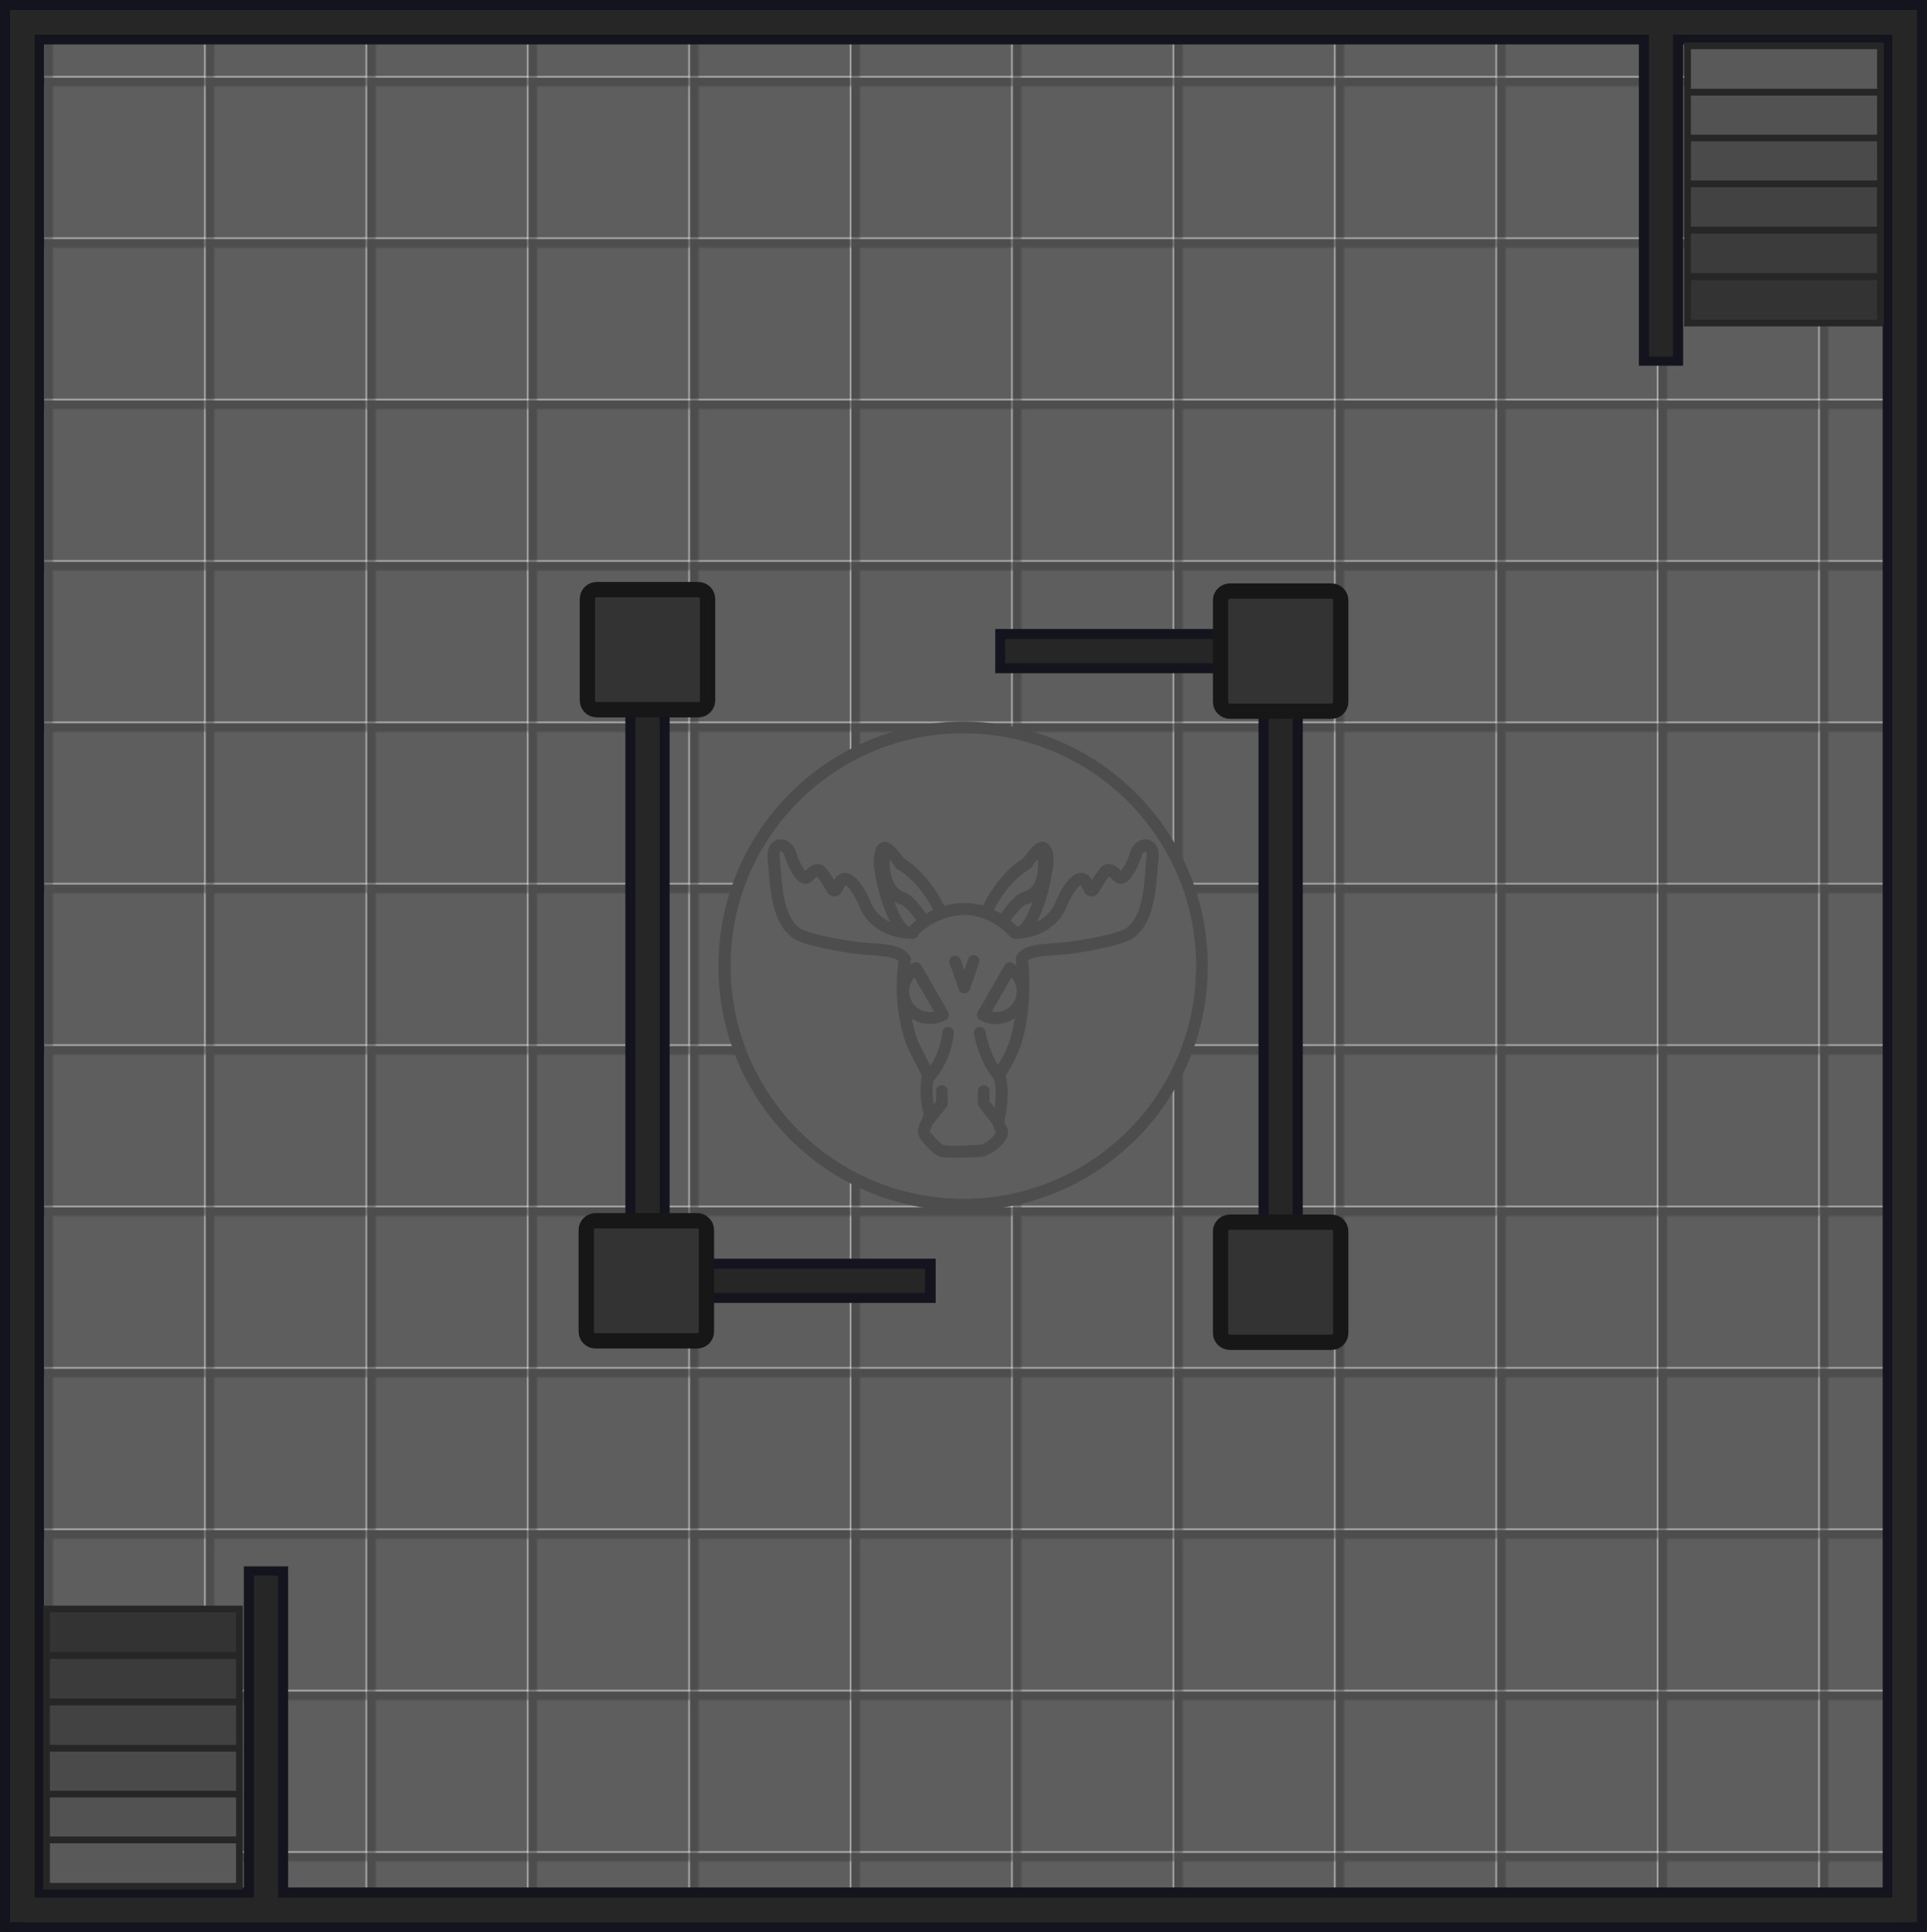 <?xml version="1.0" encoding="UTF-8" standalone="no"?>
<!-- Created with Inkscape (http://www.inkscape.org/) -->

<svg
   width="1448.366"
   height="1452.344"
   viewBox="0 0 383.214 384.266"
   version="1.1"
   id="svg1"
   inkscape:version="1.4 (86a8ad7, 2024-10-11)"
   sodipodi:docname="tiger_bunker_floor.svg"
   inkscape:export-filename="Bunker_2_(Hunted).png"
   inkscape:export-xdpi="96"
   inkscape:export-ydpi="96"
   xmlns:inkscape="http://www.inkscape.org/namespaces/inkscape"
   xmlns:sodipodi="http://sodipodi.sourceforge.net/DTD/sodipodi-0.dtd"
   xmlns:xlink="http://www.w3.org/1999/xlink"
   xmlns="http://www.w3.org/2000/svg"
   xmlns:svg="http://www.w3.org/2000/svg">
  <sodipodi:namedview
     id="namedview1"
     pagecolor="#ffffff"
     bordercolor="#000000"
     borderopacity="0.25"
     inkscape:showpageshadow="2"
     inkscape:pageopacity="0.0"
     inkscape:pagecheckerboard="0"
     inkscape:deskcolor="#d1d1d1"
     inkscape:document-units="px"
     inkscape:zoom="0.70710678"
     inkscape:cx="306.88434"
     inkscape:cy="666.8017"
     inkscape:window-width="1920"
     inkscape:window-height="991"
     inkscape:window-x="-9"
     inkscape:window-y="-9"
     inkscape:window-maximized="1"
     inkscape:current-layer="g119" />
  <defs
     id="defs1">
    <pattern
       inkscape:collect="always"
       xlink:href="#pattern34"
       preserveAspectRatio="xMidYMid"
       id="pattern14"
       patternTransform="matrix(0.3,0,0,0.3,2143.867,3748.671)"
       x="0"
       y="0" />
    <pattern
       patternUnits="userSpaceOnUse"
       width="106.48"
       height="106.48"
       patternTransform="translate(2077.082,3716.393)"
       preserveAspectRatio="xMidYMid"
       id="pattern34"
       inkscape:label="pattern34">
      <rect
         style="fill:#5e5e5e;fill-opacity:1;stroke-width:1.999;stroke-linecap:round;stroke-linejoin:round"
         id="rect4"
         width="106.48"
         height="106.48"
         x="-1.7053026e-13"
         y="0" />
      <path
         id="rect5"
         style="fill:#4d4d4d;fill-opacity:1;stroke:none;stroke-width:1.999;stroke-linecap:round;stroke-linejoin:round"
         d="M 1.0532111e-5,0 V 106.48 H 5.66 V 5.66 H 106.48 V 0 Z"
         sodipodi:nodetypes="ccccccc" />
    </pattern>
    <linearGradient
       id="a-6">
      <stop
         style="stop-color:#008cff;stop-opacity:1"
         offset=".538"
         id="stop1-2" />
      <stop
         style="stop-color:#a5d9ff;stop-opacity:1"
         offset="1"
         id="stop2-57" />
    </linearGradient>
    <rect
       x="1115.949"
       y="1724.955"
       width="450.866"
       height="228.798"
       id="rect123" />
  </defs>
  <g
     inkscape:label="Layer 1"
     inkscape:groupmode="layer"
     id="layer1"
     transform="translate(-118.554,-1.11)">
    <g
       id="g3">
      <g
         id="g119"
         transform="translate(-315.222,-393.74)">
        <rect
           style="fill:url(#pattern14);fill-opacity:1;fill-rule:evenodd;stroke:#363631;stroke-width:1.058;stroke-linecap:round;stroke-linejoin:round;stroke-miterlimit:29"
           id="rect11"
           width="382.155"
           height="383.208"
           x="434.306"
           y="395.379" />
        <circle
           style="fill:#5e5e5e;fill-opacity:1;fill-rule:evenodd;stroke:#4d4d4d;stroke-width:2.122;stroke-linecap:round;stroke-linejoin:round;stroke-miterlimit:29;stroke-dasharray:none;stroke-opacity:1"
           id="path45-5"
           cx="625.383"
           cy="586.983"
           r="47.384" />
        <g
           id="g183"
           transform="matrix(1.094,0,0,1.094,480.878,457.437)">
          <ellipse
             style="fill:none;fill-opacity:1;fill-rule:evenodd;stroke:#4d4d4d;stroke-width:2.117;stroke-linecap:round;stroke-linejoin:round;stroke-miterlimit:29;stroke-dasharray:none;stroke-opacity:1"
             id="path1-8"
             cx="132.016"
             cy="118.46"
             rx="43.417"
             ry="43.417" />
          <g
             id="g50"
             transform="matrix(0.734,0,0,0.864,35.456,23.307)"
             style="stroke-width:1.3"
             inkscape:label="g50">
            <g
               id="g49"
               style="stroke-width:2.753;stroke-dasharray:none"
               transform="translate(-72.017,9.606)">
              <path
                 style="fill:#5e5e5e;fill-opacity:1;fill-rule:evenodd;stroke:#4d4d4d;stroke-width:2.753;stroke-linecap:round;stroke-linejoin:round;stroke-miterlimit:29;stroke-dasharray:none;stroke-opacity:1"
                 d="m 193.47,96.476 c 0.199,-1.122 -0.507,-1.032 -0.507,-1.032 -1.87,-0.368 -5.254,-3.496 -5.254,-3.496 -3.988,-5.163 -4.874,-12.89 -4.874,-12.89 -0.164,-7.371 5.013,-0.234 5.013,-0.234 6.921,3.466 10.366,10.645 10.366,10.645 l 1.392,3.258"
                 id="path47"
                 sodipodi:nodetypes="ccccccc"
                 inkscape:transform-center-x="4.6294819"
                 inkscape:transform-center-y="-6.824724" />
              <path
                 style="fill:#5e5e5e;fill-opacity:1;fill-rule:evenodd;stroke:#4d4d4d;stroke-width:2.753;stroke-linecap:round;stroke-linejoin:round;stroke-miterlimit:29;stroke-dasharray:none;stroke-opacity:1"
                 d="m 188.033,92.262 c 2.377,2.377 5.49,3.34 5.49,3.34 v 0.849 l 2.604,-1.981 c -4.574,-7.639 -7.641,-8.264 -7.641,-8.264 0,0 -5.378,-0.97 -4.358,-9.905 0,0 -1.374,-1.211 -0.895,2.336 0,0 0.668,8.702 4.8,13.626 z"
                 id="path49"
                 sodipodi:nodetypes="cccccccc" />
            </g>
            <g
               id="g49-0"
               style="stroke-width:2.753;stroke-dasharray:none"
               transform="matrix(-1,0,0,1,335.328,9.606)">
              <path
                 style="fill:#5e5e5e;fill-opacity:1;fill-rule:evenodd;stroke:#4d4d4d;stroke-width:2.753;stroke-linecap:round;stroke-linejoin:round;stroke-miterlimit:29;stroke-dasharray:none;stroke-opacity:1"
                 d="m 193.47,96.476 c 0.199,-1.122 -0.507,-1.032 -0.507,-1.032 -1.87,-0.368 -5.254,-3.496 -5.254,-3.496 -3.988,-5.163 -4.874,-12.89 -4.874,-12.89 -0.164,-7.371 5.013,-0.234 5.013,-0.234 6.921,3.466 10.366,10.645 10.366,10.645 l 1.392,3.258"
                 id="path47-2"
                 sodipodi:nodetypes="ccccccc"
                 inkscape:transform-center-x="4.6294819"
                 inkscape:transform-center-y="-6.824724" />
              <path
                 style="fill:#5e5e5e;fill-opacity:1;fill-rule:evenodd;stroke:#4d4d4d;stroke-width:2.753;stroke-linecap:round;stroke-linejoin:round;stroke-miterlimit:29;stroke-dasharray:none;stroke-opacity:1"
                 d="m 188.033,92.262 c 2.377,2.377 5.49,3.34 5.49,3.34 v 0.849 l 2.604,-1.981 c -4.574,-7.639 -7.641,-8.264 -7.641,-8.264 0,0 -5.997,-0.66 -4.358,-9.905 0,0 -1.528,-0.747 -1.358,2.027 0,0 1.132,9.011 5.264,13.935 z"
                 id="path49-8"
                 sodipodi:nodetypes="cccccccc" />
            </g>
          </g>
          <path
             id="path2-8"
             style="fill:#5e5e5e;fill-opacity:1;fill-rule:evenodd;stroke:#4d4d4d;stroke-width:2.192;stroke-linecap:round;stroke-linejoin:round;stroke-miterlimit:29;stroke-dasharray:none;stroke-opacity:1"
             d="m 149.869,107.151 c 1.031,-2.602 3.518,-6.383 4.724,-3.581 1.068,2.483 0.957,0.504 3.21,-2.253 0.83,-1.016 1.923,0.456 2.514,0.959 0.944,0.802 2.614,-2.441 3.093,-4.167 0.614,-2.213 3.378,-2.347 3.033,0.662 -0.424,3.696 -0.244,10.918 -4.141,13.665 -1.816,1.28 -8.863,2.409 -10.472,2.628 -3.812,0.52 -8.014,0.146 -9.145,2.02 0.486,3.676 0.456,9.326 -0.958,14.603 -0.767,2.877 -2.976,6.23 -3.242,6.628 1.108,2.129 0.2,7.077 0.2,7.077 -0.662,1.528 0.306,2.853 0.306,2.853 0.24,0.416 0,0.917 0,0.917 -1.295,2.243 -3.617,2.853 -3.617,2.853 0,0 -6.419,0.408 -7.336,0 -0.917,-0.408 -2.614,-2.313 -2.955,-2.904 -0.341,-0.591 0,-1.376 0,-1.376 0.379,-1.092 1.019,-2.343 1.019,-2.343 -0.938,-1.713 -0.866,-6.415 -0.382,-7.117 -0.09,-0.166 -1.513,-2.812 -2.945,-5.823 -2.114,-5.93 -1.958,-11.46 -1.331,-15.218 -1.229,-2.022 -5.432,-1.649 -9.244,-2.169 -1.609,-0.219 -8.656,-1.329 -10.472,-2.608 -3.897,-2.746 -3.717,-9.989 -4.141,-13.685 -0.345,-3.009 2.418,-2.874 3.033,-0.662 0.479,1.726 2.149,4.969 3.093,4.167 0.592,-0.503 1.684,-1.974 2.514,-0.959 2.254,2.757 2.142,4.736 3.21,2.253 1.206,-2.802 3.693,0.979 4.724,3.581 1.507,3.806 5.49,5.291 8.716,5.226 0,-0.866 9.578,-9.272 18.562,0 2.939,0.065 6.921,-1.421 8.428,-5.226 z"
             sodipodi:nodetypes="sssssssscccccccsscccccssssssssccs" />
          <path
             id="path53"
             style="fill:#5e5e5e;fill-opacity:1;fill-rule:evenodd;stroke:#4d4d4d;stroke-width:2.192;stroke-linecap:round;stroke-linejoin:round;stroke-miterlimit:29;stroke-dasharray:none;stroke-opacity:1"
             d="m 123.467,118.848 a 4.879,4.879 0 0 0 -1.698,6.606 4.879,4.879 0 0 0 6.57,1.832 z" />
          <path
             id="path53-0"
             style="fill:#5e5e5e;fill-opacity:1;fill-rule:evenodd;stroke:#4d4d4d;stroke-width:2.192;stroke-linecap:round;stroke-linejoin:round;stroke-miterlimit:29;stroke-dasharray:none;stroke-opacity:1"
             d="m 140.507,118.848 a 4.879,4.879 0 0 1 1.698,6.606 4.879,4.879 0 0 1 -6.57,1.832 z" />
          <path
             style="fill:none;fill-opacity:1;fill-rule:evenodd;stroke:#4d4d4d;stroke-width:2.117;stroke-linecap:round;stroke-linejoin:round;stroke-miterlimit:29;stroke-dasharray:none;stroke-opacity:1"
             d="m 130.56,117.613 1.681,4.738 1.683,-4.863"
             id="path57"
             sodipodi:nodetypes="ccc" />
          <path
             style="fill:none;fill-opacity:1;fill-rule:evenodd;stroke:#4d4d4d;stroke-width:2.117;stroke-linecap:round;stroke-linejoin:round;stroke-miterlimit:29;stroke-dasharray:none;stroke-opacity:1"
             d="m 129.277,130.558 c 0,0.32 -0.4,4.643 -3.522,8.165"
             id="path59" />
          <path
             style="fill:none;fill-opacity:1;fill-rule:evenodd;stroke:#4d4d4d;stroke-width:2.117;stroke-linecap:round;stroke-linejoin:round;stroke-miterlimit:29;stroke-dasharray:none;stroke-opacity:1"
             d="m 135.041,130.558 c 0,0 0.72,4.723 3.602,8.005"
             id="path61" />
          <path
             style="fill:none;fill-opacity:1;fill-rule:evenodd;stroke:#4d4d4d;stroke-width:2.117;stroke-linecap:round;stroke-linejoin:round;stroke-miterlimit:29;stroke-dasharray:none;stroke-opacity:1"
             d="m 125.835,146.364 2.321,-2.962 v -2.241"
             id="path63" />
          <path
             style="fill:none;fill-opacity:1;fill-rule:evenodd;stroke:#4d4d4d;stroke-width:2.117;stroke-linecap:round;stroke-linejoin:round;stroke-miterlimit:29;stroke-dasharray:none;stroke-opacity:1"
             d="m 138.084,146.364 -2.321,-2.962 v -2.241"
             id="path63-89" />
        </g>
      </g>
      <rect
         style="fill:#14141f;fill-rule:evenodd;stroke:none;stroke-width:2.744;stroke-linecap:round;stroke-linejoin:round;stroke-miterlimit:29"
         id="rect1-23-4-5-0-4"
         width="383.074"
         height="8.798"
         x="118.554"
         y="376.578" />
      <rect
         style="fill:#14141f;fill-rule:evenodd;stroke:none;stroke-width:2.747;stroke-linecap:round;stroke-linejoin:round;stroke-miterlimit:29"
         id="rect1-23-4-5-0-4-0"
         width="384.266"
         height="8.81"
         x="1.11"
         y="-501.768"
         transform="rotate(90)" />
      <rect
         style="fill:#14141f;fill-rule:evenodd;stroke:none;stroke-width:2.744;stroke-linecap:round;stroke-linejoin:round;stroke-miterlimit:29"
         id="rect1-23-4-5-0-4-1"
         width="383.074"
         height="8.798"
         x="-384.698"
         y="118.554"
         transform="rotate(-90)" />
      <rect
         style="fill:#14141f;fill-rule:evenodd;stroke:none;stroke-width:2.744;stroke-linecap:round;stroke-linejoin:round;stroke-miterlimit:29"
         id="rect1-23-4-5-0-4-8"
         width="382.984"
         height="8.798"
         x="118.562"
         y="1.11" />
      <rect
         style="fill:#14141f;fill-rule:evenodd;stroke:none;stroke-width:2.744;stroke-linecap:round;stroke-linejoin:round;stroke-miterlimit:29"
         id="rect57"
         width="383.074"
         height="8.798"
         x="118.554"
         y="376.578" />
      <rect
         style="fill:#14141f;fill-rule:evenodd;stroke:none;stroke-width:2.744;stroke-linecap:round;stroke-linejoin:round;stroke-miterlimit:29"
         id="rect60"
         width="382.984"
         height="8.798"
         x="118.562"
         y="1.11" />
      <rect
         style="fill:#262626;fill-opacity:1;fill-rule:evenodd;stroke:none;stroke-width:2.006;stroke-linecap:round;stroke-linejoin:round;stroke-miterlimit:29"
         id="rect1-5-89-8-9-4"
         width="378.447"
         height="4.87"
         x="120.786"
         y="378.57"
         ry="2.397"
         rx="2.646" />
      <rect
         style="fill:#262626;fill-opacity:1;fill-rule:evenodd;stroke:none;stroke-width:2.006;stroke-linecap:round;stroke-linejoin:round;stroke-miterlimit:29"
         id="rect1-5-89-8-9-4-7"
         width="379.464"
         height="4.883"
         x="3.938"
         y="-499.776"
         ry="2.397"
         rx="2.646"
         transform="rotate(90)" />
      <rect
         style="fill:#262626;fill-opacity:1;fill-rule:evenodd;stroke:none;stroke-width:2.006;stroke-linecap:round;stroke-linejoin:round;stroke-miterlimit:29"
         id="rect1-5-89-8-9-4-4"
         width="379.345"
         height="4.87"
         x="-382.467"
         y="120.545"
         ry="2.397"
         rx="2.646"
         transform="rotate(-90)" />
      <rect
         style="fill:#262626;fill-opacity:1;fill-rule:evenodd;stroke:none;stroke-width:2.006;stroke-linecap:round;stroke-linejoin:round;stroke-miterlimit:29"
         id="rect1-5-89-8-9-4-3"
         width="378.447"
         height="4.87"
         x="120.704"
         y="3.101"
         ry="2.397"
         rx="2.646" />
      <g
         id="g5"
         transform="translate(1.362,0.961)">
        <rect
           style="fill:#14141f;fill-rule:evenodd;stroke:none;stroke-width:1.875;stroke-linecap:round;stroke-linejoin:round;stroke-miterlimit:29"
           id="rect1-23-4-5-0-4-4"
           width="100.697"
           height="8.798"
           x="142.576"
           y="-250.357"
           transform="rotate(90)" />
        <rect
           style="fill:#262626;fill-opacity:1;fill-rule:evenodd;stroke:none;stroke-width:1.417;stroke-linecap:round;stroke-linejoin:round;stroke-miterlimit:29"
           id="rect1-5-89-8-9-4-6"
           width="101.632"
           height="4.8"
           x="141.325"
           y="-248.358"
           transform="rotate(90)" />
      </g>
      <g
         id="g2"
         transform="translate(0.732,0.961)">
        <rect
           style="fill:#14141f;fill-rule:evenodd;stroke:none;stroke-width:1.875;stroke-linecap:round;stroke-linejoin:round;stroke-miterlimit:29"
           id="rect1-23-4-5-0-4-4-8"
           width="100.697"
           height="8.798"
           x="142.396"
           y="-376.901"
           transform="rotate(90)" />
        <rect
           style="fill:#262626;fill-opacity:1;fill-rule:evenodd;stroke:none;stroke-width:1.416;stroke-linecap:round;stroke-linejoin:round;stroke-miterlimit:29"
           id="rect1-5-89-8-9-4-6-8"
           width="101.484"
           height="4.8"
           x="141.609"
           y="-374.902"
           transform="rotate(90)" />
      </g>
      <rect
         style="fill:#262626;fill-opacity:1;fill-rule:evenodd;stroke:none;stroke-width:2.006;stroke-linecap:round;stroke-linejoin:round;stroke-miterlimit:29"
         id="rect62"
         width="378.688"
         height="4.87"
         x="120.545"
         y="378.57" />
      <rect
         style="fill:#262626;fill-opacity:1;fill-rule:evenodd;stroke:none;stroke-width:2.008;stroke-linecap:round;stroke-linejoin:round;stroke-miterlimit:29"
         id="rect65"
         width="380.338"
         height="4.883"
         x="3.101"
         y="-499.776"
         transform="rotate(90)" />
      <rect
         style="fill:#262626;fill-opacity:1;fill-rule:evenodd;stroke:none;stroke-width:2.006;stroke-linecap:round;stroke-linejoin:round;stroke-miterlimit:29"
         id="rect66"
         width="379.345"
         height="4.87"
         x="-382.467"
         y="120.545"
         transform="rotate(-90)" />
      <rect
         style="fill:#262626;fill-opacity:1;fill-rule:evenodd;stroke:none;stroke-width:2.006;stroke-linecap:round;stroke-linejoin:round;stroke-miterlimit:29"
         id="rect67"
         width="378.606"
         height="4.87"
         x="120.545"
         y="3.101" />
      <g
         id="g6"
         transform="translate(1.237,1.215)">
        <rect
           style="fill:#14141f;fill-rule:evenodd;stroke:none;stroke-width:1.414;stroke-linecap:round;stroke-linejoin:round;stroke-miterlimit:29"
           id="rect61"
           width="57.32"
           height="8.798"
           x="246.076"
           y="250.255" />
        <rect
           style="fill:#262626;fill-opacity:1;fill-rule:evenodd;stroke:none;stroke-width:1.019;stroke-linecap:round;stroke-linejoin:round;stroke-miterlimit:29"
           id="rect68"
           width="52.599"
           height="4.8"
           x="248.676"
           y="252.254" />
      </g>
      <g
         id="g4"
         transform="translate(1.237,1.468)">
        <rect
           style="fill:#14141f;fill-rule:evenodd;stroke:none;stroke-width:1.414;stroke-linecap:round;stroke-linejoin:round;stroke-miterlimit:29"
           id="rect61-7"
           width="57.32"
           height="8.798"
           x="315.235"
           y="124.753" />
        <rect
           style="fill:#262626;fill-opacity:1;fill-rule:evenodd;stroke:none;stroke-width:1.023;stroke-linecap:round;stroke-linejoin:round;stroke-miterlimit:29"
           id="rect68-3"
           width="53.015"
           height="4.8"
           x="317.223"
           y="126.752" />
      </g>
      <path
         style="fill:#333333;fill-opacity:1;stroke:#171717;stroke-width:3.041;stroke-linecap:round;stroke-dasharray:none;stroke-opacity:1;paint-order:fill markers stroke;stop-color:#000000"
         d="m 363.142,244.2 c -1.031,0 -1.86,0.83 -1.86,1.861 v 20.181 c 0,1.031 0.829,1.86 1.86,1.86 h 20.181 c 1.031,0 1.861,-0.829 1.861,-1.86 v -20.181 c 0,-1.031 -0.83,-1.861 -1.861,-1.861 z"
         id="path4" />
      <path
         style="fill:#333333;fill-opacity:1;stroke:#171717;stroke-width:3.041;stroke-linecap:round;stroke-dasharray:none;stroke-opacity:1;paint-order:fill markers stroke;stop-color:#000000"
         d="m 236.997,243.918 c -1.031,0 -1.86,0.83 -1.86,1.861 v 20.181 c 0,1.031 0.829,1.861 1.86,1.861 h 20.181 c 1.031,0 1.861,-0.83 1.861,-1.861 v -20.181 c 0,-1.031 -0.83,-1.861 -1.861,-1.861 z"
         id="path3" />
      <path
         style="fill:#333333;fill-opacity:1;stroke:#171717;stroke-width:3.041;stroke-linecap:round;stroke-dasharray:none;stroke-opacity:1;paint-order:fill markers stroke;stop-color:#000000"
         d="m 363.143,118.669 c -1.031,0 -1.861,0.829 -1.861,1.86 v 20.181 c 0,1.031 0.83,1.861 1.861,1.861 h 20.181 c 1.031,0 1.86,-0.83 1.86,-1.861 V 120.529 c 0,-1.031 -0.83,-1.86 -1.86,-1.86 z"
         id="path2" />
      <path
         style="fill:#333333;fill-opacity:1;stroke:#171717;stroke-width:3.041;stroke-linecap:round;stroke-dasharray:none;stroke-opacity:1;paint-order:fill markers stroke;stop-color:#000000"
         d="m 237.229,118.384 c -1.031,0 -1.861,0.829 -1.861,1.86 v 20.181 c 0,1.031 0.83,1.861 1.861,1.861 h 20.181 c 1.031,0 1.86,-0.83 1.86,-1.861 v -20.181 c 0,-1.031 -0.83,-1.86 -1.86,-1.86 z"
         id="rect34518-9-2" />
      <g
         id="g1">
        <rect
           style="fill:#14141f;fill-rule:evenodd;stroke:none;stroke-width:1.138;stroke-linecap:round;stroke-linejoin:round;stroke-miterlimit:29"
           id="rect14"
           width="65.115"
           height="8.798"
           x="-377.79"
           y="-175.846"
           transform="matrix(0,-1,-1,0,0,0)" />
        <g
           id="g22"
           transform="matrix(0,0.664,0.664,0,-511.457,1438.844)">
          <path
             d="m -1614.092,1020.517 h -13.861 v -57.767 h 13.861 z"
             fill="#878787"
             stroke="#4d4d4d"
             stroke-width="1.666"
             stroke-linecap="square"
             id="path16"
             style="fill:#525252;fill-opacity:1;stroke:#262626;stroke-width:2;stroke-dasharray:none;stroke-opacity:1" />
          <path
             d="m -1627.827,1020.517 h -13.861 v -57.767 h 13.861 z"
             fill="#828282"
             stroke="#4d4d4d"
             stroke-width="1.666"
             stroke-linecap="square"
             id="path17"
             style="fill:#4a4a4a;fill-opacity:1;stroke:#262626;stroke-width:2;stroke-dasharray:none;stroke-opacity:1"
             sodipodi:nodetypes="ccccc" />
          <path
             d="m -1641.562,1020.517 h -13.861 v -57.766 h 13.861 z"
             fill="#7d7d7d"
             stroke="#4d4d4d"
             stroke-width="1.666"
             stroke-linecap="square"
             id="path18"
             style="fill:#424242;fill-opacity:1;stroke:#262626;stroke-width:2;stroke-dasharray:none;stroke-opacity:1"
             sodipodi:nodetypes="ccccc" />
          <path
             d="m -1655.484,1020.517 h -13.862 v -57.767 h 13.862 z"
             fill="#787878"
             stroke="#4d4d4d"
             stroke-width="1.666"
             stroke-linecap="square"
             id="path19"
             style="fill:#3b3b3b;fill-opacity:1;stroke:#262626;stroke-width:2;stroke-dasharray:none;stroke-opacity:1" />
          <path
             d="m -1669.407,1020.517 h -13.861 v -57.767 h 13.861 z"
             fill="#737373"
             stroke="#4d4d4d"
             stroke-width="1.666"
             stroke-linecap="square"
             id="path20"
             style="fill:#333333;fill-opacity:1;stroke:#262626;stroke-width:2;stroke-dasharray:none;stroke-opacity:1" />
          <path
             d="m -1600.216,1020.517 h -13.861 v -57.767 h 13.861 z"
             fill="#878787"
             stroke="#4d4d4d"
             stroke-width="1.666"
             stroke-linecap="square"
             id="path21"
             style="fill:#595959;fill-opacity:1;stroke:#262626;stroke-width:2;stroke-dasharray:none;stroke-opacity:1" />
        </g>
        <rect
           style="fill:#262626;fill-opacity:1;fill-rule:evenodd;stroke:none;stroke-width:0.877;stroke-linecap:round;stroke-linejoin:round;stroke-miterlimit:29"
           id="rect22"
           width="68.876"
           height="4.785"
           x="314.497"
           y="169.055"
           transform="matrix(0,1,1,0,0,0)" />
      </g>
      <g
         id="g1-9"
         transform="rotate(180,310.156,193.263)">
        <rect
           style="fill:#14141f;fill-rule:evenodd;stroke:none;stroke-width:1.138;stroke-linecap:round;stroke-linejoin:round;stroke-miterlimit:29"
           id="rect14-3"
           width="65.115"
           height="8.798"
           x="-377.79"
           y="-175.846"
           transform="matrix(0,-1,-1,0,0,0)" />
        <g
           id="g22-6"
           transform="matrix(0,0.664,0.664,0,-511.457,1438.844)">
          <path
             d="m -1614.092,1020.517 h -13.861 v -57.767 h 13.861 z"
             fill="#878787"
             stroke="#4d4d4d"
             stroke-width="1.666"
             stroke-linecap="square"
             id="path16-0"
             style="fill:#525252;fill-opacity:1;stroke:#262626;stroke-width:2;stroke-dasharray:none;stroke-opacity:1" />
          <path
             d="m -1627.827,1020.517 h -13.861 v -57.767 h 13.861 z"
             fill="#828282"
             stroke="#4d4d4d"
             stroke-width="1.666"
             stroke-linecap="square"
             id="path17-6"
             style="fill:#4a4a4a;fill-opacity:1;stroke:#262626;stroke-width:2;stroke-dasharray:none;stroke-opacity:1"
             sodipodi:nodetypes="ccccc" />
          <path
             d="m -1641.562,1020.517 h -13.861 v -57.766 h 13.861 z"
             fill="#7d7d7d"
             stroke="#4d4d4d"
             stroke-width="1.666"
             stroke-linecap="square"
             id="path18-2"
             style="fill:#424242;fill-opacity:1;stroke:#262626;stroke-width:2;stroke-dasharray:none;stroke-opacity:1"
             sodipodi:nodetypes="ccccc" />
          <path
             d="m -1655.484,1020.517 h -13.862 v -57.767 h 13.862 z"
             fill="#787878"
             stroke="#4d4d4d"
             stroke-width="1.666"
             stroke-linecap="square"
             id="path19-6"
             style="fill:#3b3b3b;fill-opacity:1;stroke:#262626;stroke-width:2;stroke-dasharray:none;stroke-opacity:1" />
          <path
             d="m -1669.407,1020.517 h -13.861 v -57.767 h 13.861 z"
             fill="#737373"
             stroke="#4d4d4d"
             stroke-width="1.666"
             stroke-linecap="square"
             id="path20-1"
             style="fill:#333333;fill-opacity:1;stroke:#262626;stroke-width:2;stroke-dasharray:none;stroke-opacity:1" />
          <path
             d="m -1600.216,1020.517 h -13.861 v -57.767 h 13.861 z"
             fill="#878787"
             stroke="#4d4d4d"
             stroke-width="1.666"
             stroke-linecap="square"
             id="path21-8"
             style="fill:#595959;fill-opacity:1;stroke:#262626;stroke-width:2;stroke-dasharray:none;stroke-opacity:1" />
        </g>
        <rect
           style="fill:#262626;fill-opacity:1;fill-rule:evenodd;stroke:none;stroke-width:0.877;stroke-linecap:round;stroke-linejoin:round;stroke-miterlimit:29"
           id="rect22-7"
           width="68.876"
           height="4.785"
           x="314.497"
           y="169.055"
           transform="matrix(0,1,1,0,0,0)" />
      </g>
    </g>
  </g>
</svg>
